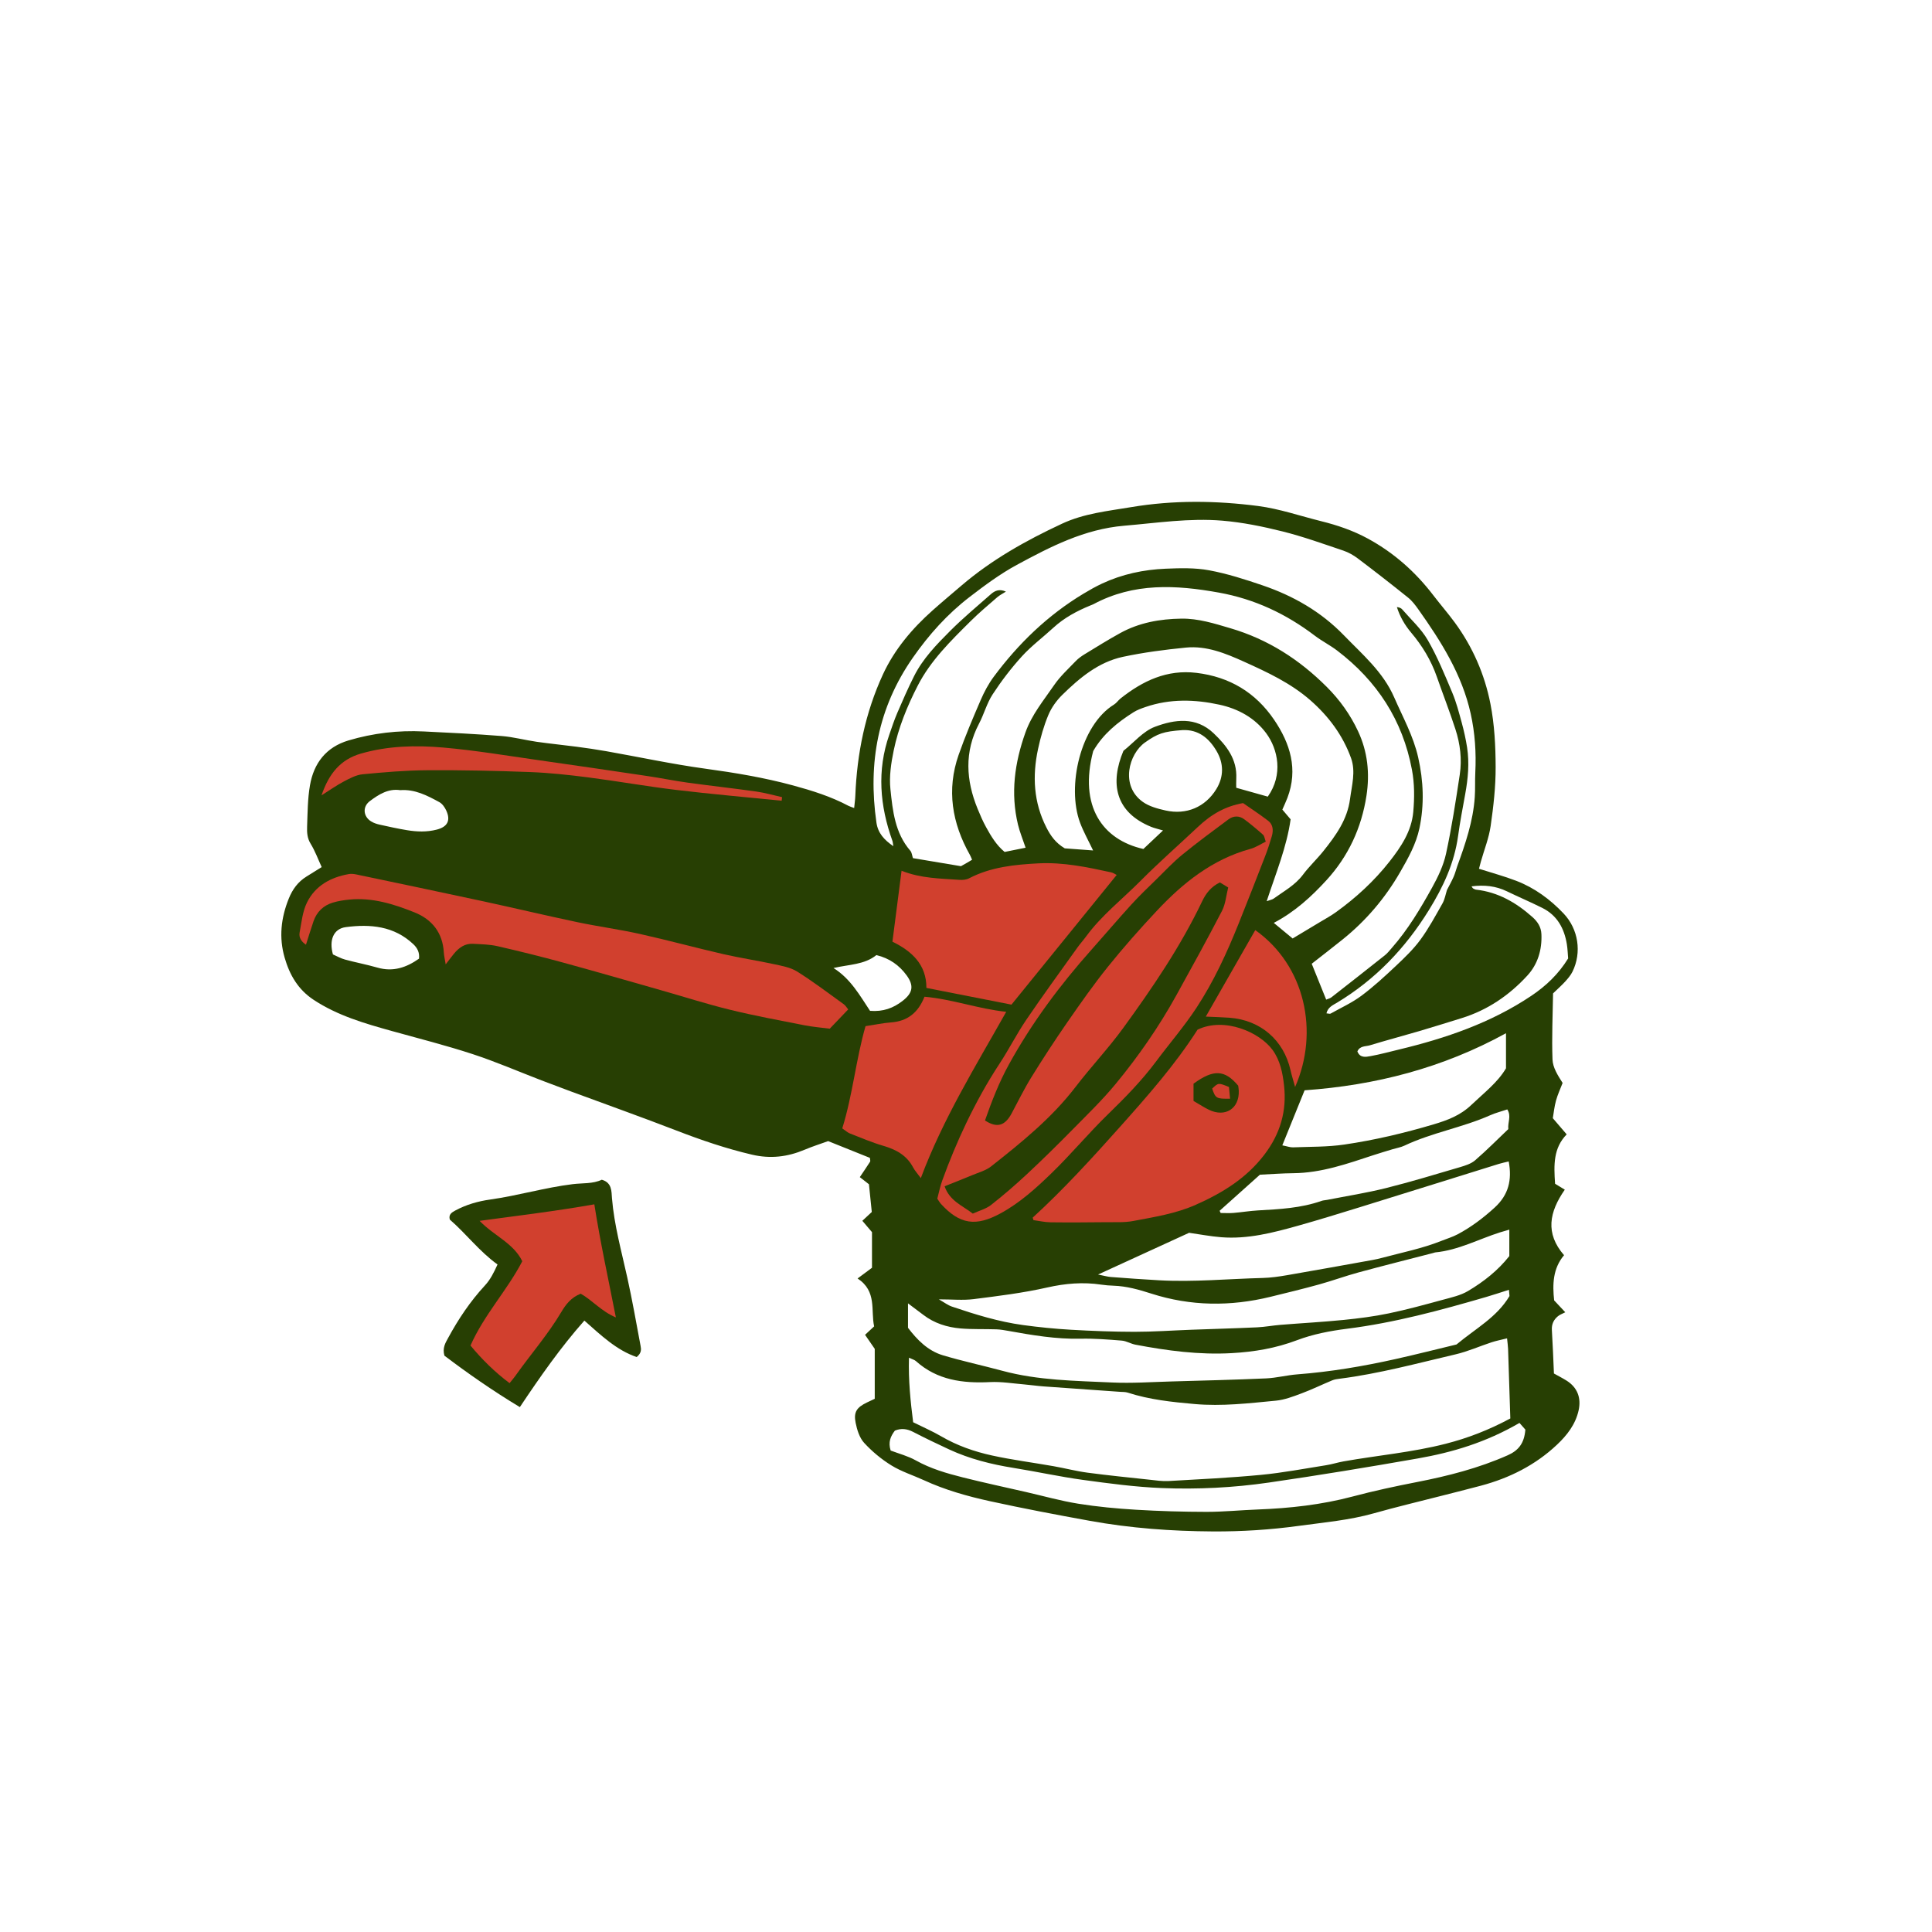 <svg version="1.1" id="svg" xmlns="http://www.w3.org/2000/svg" xmlns:xlink="http://www.w3.org/1999/xlink" x="0px" y="0px"
	 width="200px" height="200px" viewBox="0 0 200 200" enable-background="new 0 0 200 200" xml:space="preserve">
<path class="stroke" fill="#273f03"  fill-rule="evenodd" clip-rule="evenodd" d="M153.104,89.934c1.315,0.42,2.615,0.77,3.862,1.249
	c1.896,0.729,3.508,1.917,4.9,3.385c1.531,1.614,1.892,4.033,0.918,6.017c-0.182,0.37-0.464,0.701-0.742,1.009
	c-0.361,0.398-0.767,0.755-1.27,1.242c-0.032,2.226-0.143,4.538-0.057,6.841c0.029,0.827,0.536,1.634,1.046,2.429
	c-0.231,0.607-0.512,1.201-0.684,1.825c-0.171,0.618-0.234,1.266-0.33,1.824c0.51,0.595,0.93,1.084,1.436,1.675
	c-1.378,1.413-1.342,3.132-1.202,5.112c0.232,0.143,0.601,0.366,1.006,0.612c-1.607,2.312-2.05,4.51-0.077,6.784
	c-1.168,1.381-1.203,3.041-1.026,4.677c0.354,0.379,0.64,0.682,1.152,1.231c-0.299,0.156-0.565,0.246-0.766,0.414
	c-0.436,0.361-0.657,0.821-0.621,1.421c0.093,1.5,0.145,3.001,0.213,4.504c0.445,0.249,0.887,0.473,1.307,0.735
	c1.12,0.703,1.535,1.785,1.248,3.083c-0.324,1.46-1.207,2.583-2.246,3.56c-2.234,2.105-4.908,3.445-7.863,4.234
	c-1.34,0.358-2.687,0.692-4.031,1.036c-2.353,0.604-4.719,1.163-7.053,1.823c-2.543,0.719-5.159,0.942-7.754,1.299
	c-2.948,0.405-5.914,0.595-8.892,0.579c-4.292-0.024-8.562-0.334-12.785-1.103c-3.453-0.628-6.9-1.28-10.326-2.031
	c-2.333-0.511-4.64-1.162-6.823-2.168c-1.121-0.514-2.321-0.889-3.361-1.529c-1.035-0.638-2.008-1.445-2.83-2.341
	c-0.48-0.526-0.733-1.346-0.879-2.076c-0.223-1.113,0.116-1.592,1.16-2.097c0.273-0.132,0.549-0.259,0.819-0.387
	c0-1.78,0-3.506,0-5.168c-0.358-0.521-0.662-0.96-1.003-1.454c0.305-0.282,0.578-0.539,0.94-0.874
	c-0.364-1.649,0.315-3.63-1.714-4.958c0.604-0.449,1.008-0.75,1.492-1.109c0-1.175,0-2.438,0-3.688
	c-0.328-0.386-0.644-0.757-0.999-1.174c0.347-0.323,0.623-0.581,0.978-0.912c-0.091-0.882-0.188-1.83-0.294-2.869
	c-0.286-0.224-0.617-0.482-0.946-0.739c0.404-0.603,0.745-1.095,1.064-1.6c0.048-0.077-0.009-0.22-0.021-0.395
	c-1.375-0.552-2.762-1.108-4.32-1.734c-0.721,0.262-1.601,0.54-2.447,0.896c-1.76,0.741-3.528,0.953-5.426,0.509
	c-2.679-0.626-5.26-1.505-7.817-2.494c-3.634-1.403-7.306-2.709-10.959-4.06c-1.013-0.374-2.022-0.754-3.032-1.141
	c-2.374-0.912-4.715-1.928-7.129-2.719c-2.742-0.898-5.549-1.607-8.331-2.381c-2.823-0.786-5.626-1.591-8.118-3.233
	c-1.625-1.069-2.49-2.586-3.007-4.371c-0.601-2.081-0.379-4.104,0.424-6.099c0.388-0.969,0.956-1.751,1.846-2.299
	c0.523-0.324,1.046-0.65,1.566-0.975c-0.372-0.806-0.681-1.664-1.149-2.424c-0.354-0.579-0.382-1.171-0.36-1.77
	c0.052-1.426,0.053-2.87,0.296-4.269c0.396-2.293,1.667-3.954,3.987-4.647c2.54-0.757,5.138-1.06,7.782-0.931
	c2.693,0.131,5.388,0.259,8.077,0.474c1.213,0.096,2.404,0.421,3.613,0.595c1.374,0.197,2.755,0.329,4.133,0.511
	c1.032,0.136,2.063,0.285,3.087,0.466c3.416,0.604,6.812,1.338,10.246,1.808c3.062,0.418,6.095,0.923,9.076,1.732
	c1.978,0.537,3.923,1.147,5.739,2.111c0.133,0.07,0.28,0.11,0.595,0.229c0.045-0.476,0.105-0.873,0.12-1.271
	c0.172-4.366,1.028-8.592,2.86-12.562c1.192-2.58,3.019-4.739,5.143-6.628c0.979-0.872,1.986-1.712,2.982-2.564
	c3.134-2.682,6.685-4.67,10.409-6.406c2.292-1.069,4.729-1.306,7.16-1.716c4.386-0.737,8.778-0.682,13.15-0.116
	c2.199,0.287,4.339,1.029,6.505,1.567c1.69,0.419,3.32,0.972,4.863,1.813c2.688,1.465,4.908,3.44,6.76,5.859
	c0.727,0.948,1.512,1.852,2.219,2.813c1.856,2.529,3.098,5.374,3.695,8.421c0.421,2.141,0.533,4.366,0.54,6.554
	c0.007,2.033-0.226,4.078-0.516,6.093c-0.179,1.249-0.664,2.454-1.01,3.679C153.232,89.439,153.167,89.698,153.104,89.934z
	 M149.789,92.134c0.223-0.438,0.479-0.892,0.688-1.364c0.157-0.351,0.245-0.729,0.374-1.092c0.846-2.326,1.646-4.665,1.816-7.158
	c0.06-0.843,0.011-1.694,0.055-2.541c0.103-2.056-0.032-4.097-0.477-6.103c-0.895-4.047-3.06-7.471-5.416-10.79
	c-0.311-0.438-0.646-0.886-1.062-1.219c-1.71-1.376-3.444-2.725-5.196-4.048c-0.453-0.344-0.978-0.64-1.516-0.822
	c-2.082-0.7-4.154-1.45-6.281-1.982c-2.051-0.513-4.148-0.942-6.251-1.117c-3.396-0.285-6.772,0.239-10.158,0.526
	c-4.104,0.349-7.624,2.168-11.109,4.054c-1.706,0.924-3.297,2.101-4.862,3.304c-2.335,1.793-4.225,3.908-5.893,6.296
	c-3.614,5.179-4.664,10.899-3.775,17.068c0.157,1.089,0.784,1.784,1.751,2.45c-0.048-0.277-0.05-0.425-0.098-0.557
	c-1.3-3.626-1.612-7.281-0.322-10.981c0.266-0.764,0.517-1.534,0.837-2.276c0.547-1.274,1.105-2.545,1.727-3.783
	c0.913-1.821,2.326-3.272,3.742-4.69c1.334-1.335,2.789-2.547,4.207-3.795c0.407-0.36,0.883-0.583,1.561-0.271
	c-0.348,0.223-0.646,0.367-0.89,0.577c-0.931,0.811-1.881,1.604-2.756,2.473c-2.054,2.041-4.142,4.075-5.482,6.686
	c-1.094,2.127-2.001,4.353-2.486,6.7c-0.271,1.307-0.479,2.692-0.342,4.004c0.233,2.243,0.468,4.548,2.062,6.386
	c0.159,0.182,0.177,0.486,0.271,0.765c1.701,0.285,3.371,0.564,4.969,0.833c0.256-0.144,0.424-0.235,0.589-0.332
	c0.186-0.107,0.368-0.218,0.562-0.334c-0.097-0.222-0.147-0.368-0.222-0.5c-1.854-3.288-2.433-6.739-1.17-10.357
	c0.673-1.925,1.477-3.806,2.285-5.679c0.365-0.844,0.809-1.679,1.355-2.414c2.555-3.436,5.59-6.369,9.276-8.588
	c0.624-0.376,1.261-0.738,1.921-1.047c2.088-0.98,4.314-1.45,6.599-1.545c1.495-0.063,3.031-0.105,4.49,0.164
	c1.882,0.349,3.731,0.943,5.552,1.565c3.178,1.084,6.037,2.721,8.4,5.161c1.926,1.99,4.057,3.784,5.211,6.428
	c0.891,2.047,1.981,3.991,2.483,6.208c0.555,2.456,0.646,4.897,0.132,7.341c-0.346,1.633-1.159,3.089-1.994,4.537
	c-1.562,2.71-3.543,5.039-5.978,6.994c-1.041,0.838-2.103,1.652-3.179,2.498c0.508,1.259,0.992,2.459,1.497,3.711
	c0.204-0.086,0.399-0.125,0.541-0.235c1.852-1.445,3.7-2.894,5.538-4.356c0.271-0.214,0.484-0.496,0.715-0.757
	c1.667-1.895,2.952-4.052,4.167-6.243c0.611-1.102,1.181-2.29,1.445-3.51c0.589-2.708,1.009-5.454,1.423-8.196
	c0.24-1.584,0.044-3.174-0.45-4.694c-0.594-1.83-1.295-3.624-1.928-5.44c-0.594-1.698-1.502-3.195-2.663-4.57
	c-0.645-0.764-1.158-1.648-1.468-2.634c0.253,0.029,0.433,0.104,0.548,0.237c0.904,1.048,1.97,2.006,2.651,3.186
	c0.995,1.723,1.756,3.589,2.531,5.43c0.418,0.99,0.69,2.045,0.976,3.086c0.232,0.852,0.426,1.721,0.562,2.593
	c0.249,1.618,0.097,3.228-0.195,4.831c-0.262,1.442-0.539,2.883-0.738,4.334c-0.389,2.81-1.534,5.268-3.023,7.676
	c-2.447,3.955-5.535,7.183-9.512,9.582c-0.416,0.251-0.943,0.463-1.092,1.102c0.217,0.017,0.351,0.071,0.432,0.026
	c1.074-0.601,2.213-1.12,3.194-1.85c1.265-0.942,2.433-2.023,3.583-3.105c0.896-0.843,1.798-1.711,2.521-2.696
	c0.863-1.178,1.562-2.481,2.283-3.756C149.562,93.102,149.639,92.604,149.789,92.134z M156.01,138.545
	c-0.639,0.161-1.125,0.252-1.592,0.405c-1.244,0.408-2.453,0.951-3.723,1.248c-3.979,0.93-7.928,2.006-11.994,2.524
	c-0.268,0.034-0.544,0.07-0.79,0.171c-1.062,0.441-2.101,0.949-3.178,1.351c-0.862,0.322-1.755,0.667-2.657,0.753
	c-2.791,0.267-5.571,0.599-8.408,0.348c-2.354-0.208-4.67-0.45-6.922-1.18c-0.25-0.081-0.533-0.066-0.801-0.084
	c-2.652-0.188-5.306-0.37-7.956-0.564c-0.653-0.048-1.301-0.148-1.953-0.202c-1.183-0.098-2.374-0.301-3.55-0.242
	c-2.822,0.141-5.466-0.194-7.67-2.174c-0.155-0.137-0.384-0.19-0.719-0.348c-0.069,2.351,0.162,4.544,0.432,6.678
	c1.049,0.521,2.006,0.934,2.9,1.456c1.646,0.962,3.428,1.584,5.265,1.986c2.103,0.461,4.246,0.733,6.368,1.108
	c1.174,0.207,2.332,0.513,3.512,0.67c2.141,0.285,4.289,0.498,6.436,0.73c0.649,0.07,1.309,0.174,1.958,0.137
	c3.189-0.182,6.386-0.335,9.565-0.638c2.261-0.216,4.504-0.646,6.75-1c0.607-0.096,1.198-0.289,1.804-0.396
	c3.522-0.625,7.093-0.932,10.579-1.826c2.301-0.589,4.461-1.425,6.682-2.618c-0.075-2.386-0.15-4.795-0.232-7.203
	C156.105,139.337,156.059,139.039,156.01,138.545z M133.814,97.151c0.979-0.587,1.899-1.137,2.816-1.691
	c0.561-0.338,1.141-0.651,1.672-1.034c2.075-1.497,3.951-3.216,5.533-5.23c1.199-1.524,2.287-3.145,2.465-5.14
	c0.129-1.452,0.14-2.908-0.137-4.376c-0.965-5.14-3.621-9.193-7.74-12.332c-0.733-0.56-1.574-0.98-2.31-1.539
	c-2.967-2.254-6.218-3.793-9.924-4.462c-4.464-0.807-8.821-1.036-12.981,1.19c-0.102,0.055-0.214,0.09-0.32,0.135
	c-1.401,0.573-2.721,1.275-3.848,2.313c-1.079,0.994-2.27,1.88-3.252,2.958c-1.111,1.221-2.127,2.553-3.03,3.935
	c-0.603,0.924-0.892,2.048-1.411,3.037c-1.534,2.923-1.354,5.858-0.145,8.813c0.264,0.642,0.538,1.285,0.872,1.89
	c0.518,0.939,1.067,1.866,1.924,2.574c0.747-0.15,1.456-0.293,2.172-0.438c-0.287-0.859-0.6-1.607-0.788-2.385
	c-0.785-3.256-0.347-6.401,0.767-9.533c0.662-1.868,1.896-3.338,2.975-4.916c0.625-0.914,1.468-1.681,2.24-2.488
	c0.263-0.275,0.587-0.505,0.913-0.705c1.219-0.742,2.43-1.499,3.679-2.187c1.968-1.086,4.12-1.468,6.34-1.499
	c1.762-0.024,3.412,0.503,5.085,0.997c3.875,1.143,7.113,3.222,9.963,6.067c1.366,1.366,2.441,2.88,3.242,4.591
	c0.99,2.113,1.227,4.349,0.871,6.671c-0.512,3.341-1.883,6.283-4.146,8.755c-1.558,1.701-3.269,3.272-5.449,4.415
	C132.531,96.092,133.119,96.577,133.814,97.151z M131.127,93.292c0.382-0.139,0.579-0.166,0.722-0.27
	c1.055-0.767,2.218-1.383,3.032-2.472c0.643-0.863,1.445-1.606,2.118-2.449c1.282-1.605,2.478-3.25,2.756-5.39
	c0.187-1.414,0.606-2.843,0.105-4.233c-0.853-2.363-2.319-4.33-4.21-5.986c-2.033-1.779-4.451-2.902-6.873-3.996
	c-1.904-0.858-3.871-1.668-6.012-1.458c-2.182,0.215-4.371,0.5-6.514,0.956c-2.537,0.541-4.486,2.178-6.289,3.945
	c-0.591,0.581-1.114,1.312-1.435,2.073c-0.472,1.13-0.812,2.331-1.07,3.531c-0.599,2.787-0.461,5.516,0.864,8.115
	c0.43,0.843,0.941,1.59,1.904,2.163c0.835,0.062,1.812,0.134,2.932,0.217c-0.516-1.086-1.009-1.958-1.353-2.883
	c-1.39-3.745,0.037-10.083,3.526-12.224c0.256-0.157,0.434-0.44,0.673-0.63c2.302-1.82,4.793-3.014,7.857-2.646
	c3.43,0.412,6.12,2.035,8.035,4.853c1.666,2.453,2.505,5.126,1.376,8.092c-0.16,0.421-0.356,0.829-0.521,1.21
	c0.297,0.35,0.543,0.64,0.855,1.007C133.204,87.658,132.102,90.33,131.127,93.292z M156.204,133.52
	c-0.894,0.283-1.62,0.529-2.356,0.743c-4.74,1.381-9.496,2.671-14.414,3.29c-1.748,0.22-3.526,0.563-5.164,1.183
	c-2.204,0.833-4.414,1.208-6.759,1.339c-3.386,0.19-6.678-0.25-9.971-0.875c-0.481-0.091-0.935-0.383-1.414-0.421
	c-1.417-0.114-2.843-0.229-4.263-0.197c-2.528,0.057-4.992-0.361-7.459-0.806c-0.415-0.075-0.836-0.15-1.256-0.165
	c-1.233-0.041-2.474,0.012-3.701-0.091c-1.396-0.119-2.721-0.53-3.861-1.403c-0.473-0.361-0.951-0.714-1.59-1.194
	c0,0.964,0,1.713,0,2.532c0.935,1.225,2.045,2.377,3.617,2.846c2.027,0.604,4.101,1.05,6.144,1.601
	c3.726,1.007,7.558,1.036,11.368,1.213c2.032,0.093,4.076-0.05,6.114-0.107c3.278-0.092,6.558-0.173,9.835-0.318
	c1.072-0.048,2.136-0.333,3.211-0.416c3.429-0.263,6.809-0.832,10.157-1.58c2.219-0.496,4.42-1.055,6.336-1.515
	c2.034-1.693,4.169-2.809,5.485-5.013C156.256,134.098,156.236,133.877,156.204,133.52z M97.188,134.509
	c0.571,0.321,0.938,0.608,1.353,0.748c2.41,0.816,4.844,1.569,7.372,1.913c1.64,0.223,3.288,0.388,4.94,0.484
	c2.191,0.125,4.389,0.212,6.584,0.214c1.957,0,3.917-0.141,5.874-0.213c2.272-0.084,4.546-0.145,6.816-0.25
	c0.808-0.037,1.608-0.192,2.415-0.257c2.186-0.176,4.375-0.293,6.557-0.511c1.562-0.156,3.133-0.358,4.672-0.678
	c1.883-0.391,3.741-0.904,5.598-1.409c0.887-0.241,1.829-0.446,2.604-0.907c1.621-0.962,3.105-2.132,4.271-3.616
	c0-0.887,0-1.762,0-2.736c-0.383,0.112-0.672,0.19-0.957,0.281c-2.228,0.708-4.322,1.847-6.698,2.074
	c-0.075,0.007-0.147,0.042-0.223,0.062c-2.574,0.667-5.153,1.312-7.719,2.008c-1.374,0.373-2.715,0.867-4.086,1.246
	c-1.669,0.462-3.355,0.871-5.039,1.282c-4.138,1.012-8.258,0.977-12.326-0.327c-1.289-0.413-2.569-0.778-3.929-0.823
	c-0.42-0.013-0.844-0.047-1.26-0.109c-1.885-0.282-3.715-0.131-5.595,0.294c-2.506,0.568-5.077,0.883-7.632,1.207
	C99.688,134.623,98.563,134.509,97.188,134.509z M156.181,120.232c-0.38,0.094-0.712,0.159-1.032,0.259
	c-4.783,1.488-9.564,2.988-14.35,4.47c-2.133,0.66-4.268,1.319-6.416,1.922c-2.602,0.73-5.226,1.413-7.967,1.194
	c-1.112-0.088-2.213-0.301-3.321-0.458c-3.057,1.401-6.125,2.808-9.425,4.32c0.611,0.12,0.969,0.228,1.333,0.256
	c1.655,0.126,3.312,0.247,4.969,0.339c3.587,0.202,7.163-0.148,10.743-0.239c0.844-0.022,1.691-0.145,2.524-0.288
	c2.956-0.509,5.906-1.044,8.857-1.575c0.342-0.062,0.682-0.141,1.015-0.23c2.039-0.547,4.119-0.955,6.09-1.743
	c0.568-0.227,1.164-0.403,1.701-0.688c1.398-0.745,2.646-1.687,3.824-2.763C156.164,123.694,156.541,122.154,156.181,120.232z
	 M157.295,147.301c-3.469,2.017-6.941,3.049-10.524,3.678c-5.126,0.901-10.263,1.747-15.413,2.494
	c-3.672,0.533-7.389,0.721-11.092,0.57c-2.731-0.11-5.459-0.475-8.171-0.847c-2.406-0.33-4.784-0.856-7.181-1.24
	c-2.297-0.368-4.531-0.927-6.646-1.905c-1.258-0.582-2.51-1.184-3.742-1.821c-0.63-0.325-1.23-0.401-1.888-0.133
	c-0.445,0.583-0.715,1.192-0.437,2.062c0.833,0.319,1.781,0.562,2.606,1.023c1.534,0.859,3.192,1.337,4.869,1.759
	c2.169,0.547,4.357,1.012,6.537,1.512c1.803,0.413,3.59,0.918,5.411,1.211c1.977,0.317,3.982,0.503,5.981,0.624
	c2.425,0.146,4.857,0.215,7.287,0.219c1.766,0.001,3.532-0.178,5.301-0.245c3.319-0.127,6.603-0.486,9.829-1.343
	c2.192-0.583,4.417-1.06,6.645-1.495c3.224-0.628,6.381-1.434,9.398-2.769c1.114-0.492,1.727-1.225,1.84-2.662
	C157.781,147.854,157.562,147.606,157.295,147.301z M132.744,118.567c0.518,0.101,0.816,0.217,1.107,0.206
	c1.771-0.069,3.561-0.032,5.306-0.288c3.124-0.457,6.197-1.184,9.231-2.085c1.455-0.433,2.779-0.924,3.928-2.021
	c1.307-1.246,2.746-2.344,3.584-3.79c0-1.289,0-2.423,0-3.629c-6.574,3.612-13.525,5.39-20.848,5.908
	C134.305,114.716,133.557,116.561,132.744,118.567z M130.428,121.603c-1.403,1.257-2.787,2.497-4.173,3.737
	c0.036,0.076,0.072,0.152,0.108,0.228c0.445,0,0.894,0.03,1.335-0.007c0.846-0.069,1.686-0.212,2.53-0.26
	c2.225-0.125,4.449-0.234,6.58-0.987c0.178-0.063,0.378-0.064,0.565-0.102c2.037-0.4,4.094-0.721,6.106-1.223
	c2.575-0.644,5.119-1.418,7.666-2.168c0.547-0.161,1.147-0.351,1.564-0.711c1.19-1.029,2.302-2.152,3.431-3.228
	c-0.077-0.708,0.339-1.34-0.107-2.036c-0.618,0.208-1.216,0.358-1.77,0.605c-2.88,1.278-6.028,1.795-8.88,3.146
	c-0.38,0.179-0.812,0.246-1.217,0.369c-0.66,0.201-1.324,0.396-1.981,0.612c-2.705,0.891-5.394,1.845-8.296,1.871
	C132.736,121.46,131.582,121.55,130.428,121.603z M120.395,85.968c-0.574-0.172-0.912-0.243-1.224-0.371
	c-3.753-1.53-4.276-4.533-2.874-7.871c1.079-0.854,2.039-2.032,3.268-2.492c2.024-0.76,4.236-1.078,6.073,0.677
	c1.335,1.274,2.44,2.68,2.341,4.682c-0.019,0.363-0.004,0.728-0.004,0.957c1.213,0.34,2.234,0.627,3.265,0.917
	c1.614-2.271,1.056-4.909-0.161-6.559c-1.183-1.602-2.919-2.542-4.841-2.959c-2.549-0.556-5.122-0.627-7.645,0.237
	c-0.433,0.149-0.878,0.308-1.262,0.552c-1.64,1.039-3.138,2.238-4.163,4.014c-1.505,5.687,0.943,9.177,5.193,10.134
	C118.941,87.338,119.576,86.739,120.395,85.968z M122.407,75.58c-1.979,0.146-2.561,0.353-3.87,1.275
	c-1.681,1.183-2.594,4.483-0.228,6.16c0.661,0.469,1.532,0.702,2.345,0.884c2.162,0.485,4.118-0.351,5.258-2.208
	c0.794-1.295,0.777-2.676,0.021-3.952C125.163,76.432,124.066,75.498,122.407,75.58z M152.332,91.755
	c0.11,0.153,0.123,0.196,0.153,0.209c0.101,0.051,0.205,0.12,0.313,0.132c2.278,0.254,4.152,1.338,5.828,2.828
	c0.535,0.475,0.91,1.026,0.941,1.784c0.069,1.615-0.377,3.103-1.445,4.27c-1.872,2.044-4.119,3.584-6.803,4.415
	c-1.471,0.455-2.937,0.918-4.412,1.351c-1.695,0.499-3.406,0.95-5.098,1.465c-0.441,0.134-1.033,0.037-1.293,0.634
	c0.274,0.701,0.873,0.576,1.371,0.485c0.982-0.179,1.949-0.445,2.922-0.678c4.85-1.164,9.523-2.758,13.707-5.56
	c1.522-1.02,2.825-2.256,3.818-3.873c-0.04-0.47-0.053-0.971-0.132-1.463c-0.266-1.646-1.003-2.999-2.548-3.769
	c-1.203-0.6-2.441-1.126-3.653-1.713C154.854,91.714,153.657,91.585,152.332,91.755z M34.465,98.802
	c0.413,0.18,0.818,0.414,1.254,0.532c1.111,0.302,2.248,0.515,3.354,0.833c1.629,0.469,3.011-0.016,4.302-0.926
	c0.075-0.643-0.175-1.106-0.579-1.491c-1.998-1.895-4.477-2.107-7-1.774C34.521,96.143,34.047,97.325,34.465,98.802z M41.425,81.797
	c-1.224-0.183-2.211,0.436-3.143,1.136c-0.776,0.584-0.688,1.598,0.151,2.108c0.26,0.157,0.563,0.258,0.861,0.324
	c0.938,0.209,1.881,0.416,2.828,0.573c1.032,0.172,2.066,0.209,3.098-0.059c1.105-0.288,1.456-0.942,0.973-1.981
	c-0.154-0.331-0.406-0.694-0.712-0.861C44.229,82.357,42.959,81.684,41.425,81.797z M86.283,100.21
	c1.773,1.105,2.74,2.867,3.783,4.432c1.367,0.108,2.41-0.289,3.359-1.022c1.059-0.816,1.216-1.563,0.433-2.645
	c-0.765-1.053-1.779-1.775-3.134-2.105C89.47,99.881,87.889,99.83,86.283,100.21z"/>
<path fill-rule="evenodd" clip-rule="evenodd" fill="#d1402e" class="fill" d="M128.68,83.135c0.79,0.552,1.722,1.159,2.603,1.834
	c0.519,0.396,0.544,1.008,0.376,1.594c-0.204,0.704-0.434,1.402-0.699,2.085c-0.904,2.337-1.816,4.672-2.751,6.997
	c-1.212,3.013-2.57,5.968-4.352,8.682c-1.267,1.931-2.792,3.691-4.175,5.548c-1.483,1.989-3.205,3.747-4.982,5.473
	c-2.02,1.961-3.824,4.143-5.848,6.101c-1.599,1.548-3.255,3.053-5.248,4.143c-2.568,1.404-4.244,1.185-6.219-0.988
	c-0.102-0.112-0.175-0.251-0.355-0.518c0.152-0.566,0.28-1.242,0.512-1.879c0.734-2.025,1.555-4.009,2.49-5.957
	c1.023-2.125,2.145-4.17,3.439-6.138c0.974-1.479,1.772-3.076,2.767-4.54c1.71-2.52,3.511-4.979,5.279-7.459
	c0.289-0.404,0.626-0.775,0.92-1.177c1.606-2.191,3.754-3.858,5.649-5.767c1.9-1.914,3.934-3.695,5.898-5.546
	C125.436,84.254,126.856,83.467,128.68,83.135z M126.281,91.348c-0.904,0.438-1.437,1.123-1.83,1.945
	c-2.232,4.681-5.139,8.951-8.176,13.126c-1.539,2.115-3.349,4.03-4.941,6.108c-2.469,3.22-5.587,5.736-8.736,8.218
	c-0.553,0.435-1.297,0.631-1.965,0.911c-0.909,0.382-1.829,0.738-2.848,1.146c0.521,1.525,1.844,1.994,2.92,2.83
	c0.666-0.306,1.367-0.486,1.889-0.895c1.303-1.022,2.559-2.11,3.77-3.241c1.576-1.471,3.113-2.986,4.627-4.523
	c1.539-1.564,3.127-3.097,4.52-4.787c2.355-2.857,4.465-5.903,6.261-9.15c1.603-2.9,3.205-5.802,4.729-8.744
	c0.372-0.72,0.434-1.603,0.642-2.421C126.75,91.634,126.5,91.481,126.281,91.348z M131.031,87.126
	c-0.118-0.317-0.139-0.587-0.283-0.717c-0.631-0.561-1.278-1.107-1.957-1.607c-0.517-0.38-1.114-0.361-1.624,0.02
	c-1.603,1.194-3.216,2.378-4.762,3.642c-0.954,0.777-1.8,1.685-2.68,2.548c-0.88,0.862-1.774,1.711-2.603,2.621
	c-1.402,1.538-2.747,3.127-4.133,4.681c-3.266,3.666-6.184,7.58-8.553,11.89c-1.02,1.851-1.778,3.812-2.47,5.787
	c1.231,0.801,2.06,0.566,2.752-0.721c0.676-1.256,1.3-2.543,2.05-3.754c1.194-1.931,2.437-3.836,3.73-5.704
	c1.358-1.959,2.73-3.917,4.225-5.774c1.594-1.979,3.284-3.887,5.022-5.742c2.72-2.904,5.766-5.344,9.712-6.424
	C129.993,87.726,130.479,87.395,131.031,87.126z"/>
<path fill-rule="evenodd" clip-rule="evenodd" fill="#d1402e" class="fill" d="M106.904,126.05c3.213-2.942,6.137-6.147,9.032-9.391
	c2.882-3.227,5.724-6.454,8.036-10.071c2.811-1.342,6.432,0.285,7.755,2.09c0.804,1.096,1.056,2.411,1.199,3.703
	c0.294,2.634-0.396,4.99-2.034,7.143c-1.873,2.459-4.35,3.969-7.1,5.191c-2.073,0.922-4.285,1.266-6.477,1.681
	c-0.898,0.171-1.846,0.115-2.771,0.125c-1.931,0.02-3.861,0.035-5.792,0.011c-0.59-0.007-1.177-0.145-1.766-0.224
	C106.961,126.222,106.933,126.136,106.904,126.05z M123.553,113.968c0.652,0.378,1.104,0.677,1.588,0.913
	c1.695,0.824,3.166-0.119,3.096-1.971c-0.006-0.189-0.043-0.379-0.06-0.521c-1.387-1.656-2.549-1.722-4.624-0.206
	C123.553,112.723,123.553,113.349,123.553,113.968z"/>
<path fill-rule="evenodd" clip-rule="evenodd" fill="#d1402e" class="fill" d="M85.896,106.489c-0.803-0.105-1.726-0.177-2.628-0.354
	c-2.569-0.505-5.146-0.981-7.688-1.603c-2.431-0.595-4.819-1.361-7.228-2.046c-3.373-0.958-6.738-1.934-10.119-2.856
	c-2.231-0.608-4.48-1.168-6.736-1.683c-0.818-0.186-1.681-0.197-2.525-0.245c-0.844-0.048-1.461,0.401-1.975,1.022
	c-0.235,0.287-0.456,0.587-0.859,1.106c-0.096-0.595-0.175-0.912-0.194-1.234c-0.116-2.037-1.215-3.417-3.029-4.145
	c-2.152-0.862-4.372-1.56-6.751-1.326c-0.572,0.056-1.154,0.146-1.703,0.311c-0.98,0.295-1.666,0.952-2.005,1.931
	c-0.272,0.793-0.517,1.598-0.782,2.429c-0.467-0.308-0.756-0.738-0.657-1.263c0.199-1.056,0.304-2.186,0.771-3.123
	c0.86-1.727,2.45-2.6,4.327-2.926c0.257-0.045,0.541-0.009,0.802,0.046c4.341,0.912,8.685,1.818,13.021,2.754
	c3.279,0.708,6.544,1.486,9.827,2.178c2.149,0.453,4.335,0.745,6.479,1.222c2.896,0.645,5.76,1.427,8.651,2.092
	c1.727,0.396,3.485,0.657,5.218,1.033c0.822,0.178,1.712,0.331,2.404,0.763c1.661,1.041,3.227,2.232,4.82,3.379
	c0.204,0.148,0.341,0.393,0.468,0.544C87.187,105.142,86.61,105.743,85.896,106.489z"/>
<path fill-rule="evenodd" clip-rule="evenodd" fill="#d1402e" class="fill" d="M95.9,102.269c0.015-2.449-1.559-3.83-3.516-4.787
	c0.319-2.483,0.624-4.86,0.946-7.343c2.013,0.803,4.019,0.799,6.001,0.943c0.325,0.023,0.703-0.011,0.984-0.158
	c2.252-1.176,4.704-1.419,7.173-1.549c2.563-0.135,5.058,0.39,7.542,0.932c0.216,0.047,0.41,0.19,0.569,0.268
	c-3.603,4.44-7.188,8.857-10.893,13.424C101.887,103.445,98.956,102.869,95.9,102.269z"/>
<path fill-rule="evenodd" clip-rule="evenodd" fill="#d1402e" class="fill" d="M95.703,103.181c2.895,0.255,5.545,1.254,8.46,1.562
	c-3.192,5.674-6.536,11.065-8.84,17.213c-0.327-0.449-0.61-0.751-0.798-1.104c-0.664-1.262-1.766-1.851-3.083-2.237
	c-1.179-0.345-2.317-0.832-3.462-1.28c-0.244-0.094-0.443-0.292-0.789-0.524c1.082-3.473,1.413-7.13,2.408-10.585
	c0.974-0.146,1.799-0.323,2.631-0.385C93.909,105.718,95.03,104.874,95.703,103.181z"/>
<path fill-rule="evenodd" clip-rule="evenodd" fill="#d1402e" class="fill" d="M124.824,105.239c1.773-3.1,3.445-6.025,5.121-8.954
	c5.178,3.669,6.631,10.546,4.125,16.237c-0.191-0.694-0.359-1.21-0.478-1.739c-0.7-3.115-3.108-5.193-6.325-5.428
	C126.511,105.299,125.75,105.281,124.824,105.239z"/>
<path fill-rule="evenodd" clip-rule="evenodd" fill="#d1402e" class="fill" d="M80.917,82.891c-3.64-0.367-7.285-0.683-10.915-1.118
	c-3.061-0.368-6.1-0.911-9.158-1.304c-1.986-0.255-3.984-0.47-5.986-0.546c-3.541-0.134-7.088-0.211-10.63-0.188
	c-2.231,0.014-4.466,0.205-6.688,0.418c-0.662,0.063-1.317,0.416-1.924,0.733c-0.73,0.381-1.409,0.866-2.332,1.447
	c0.771-2.261,1.969-3.715,4.084-4.324c2.793-0.804,5.662-0.871,8.505-0.625c3.336,0.29,6.652,0.852,9.972,1.322
	c3.74,0.529,7.477,1.08,11.212,1.636c1.373,0.204,2.735,0.485,4.11,0.675c2.369,0.327,4.749,0.587,7.117,0.922
	c0.901,0.127,1.783,0.385,2.676,0.583C80.945,82.645,80.932,82.768,80.917,82.891z"/>
<path fill-rule="evenodd" clip-rule="evenodd" fill="#d1402e" class="fill" d="M127.336,113.736c-1.42,0.024-1.506-0.03-1.854-1.045
	c0.647-0.615,0.647-0.615,1.742-0.165C127.257,112.87,127.292,113.262,127.336,113.736z"/>
<path class="stroke" fill="#273f03"  d="M65.911,140.48c0.522-0.429,0.465-0.816,0.401-1.158c-0.439-2.354-0.855-4.712-1.37-7.049
	c-0.602-2.732-1.358-5.425-1.591-8.233c-0.057-0.715,0.01-1.614-1.055-1.914c-0.918,0.438-1.985,0.332-3.012,0.458
	c-2.883,0.353-5.672,1.189-8.541,1.592c-1.267,0.177-2.479,0.528-3.611,1.135c-0.376,0.204-0.717,0.42-0.567,0.94
	c1.698,1.472,3.052,3.291,4.938,4.649c-0.387,0.85-0.742,1.562-1.303,2.169c-1.52,1.643-2.754,3.486-3.816,5.446
	c-0.279,0.513-0.603,1.028-0.379,1.822c2.391,1.812,4.952,3.603,7.809,5.327c2.112-3.162,4.223-6.183,6.678-8.955
	C62.227,138.24,63.84,139.782,65.911,140.48z"/>
<path fill-rule="evenodd" clip-rule="evenodd" fill="#d1402e" class="fill" d="M61.525,124.672c0.623,3.976,1.457,7.756,2.229,11.706
	c-1.493-0.618-2.437-1.78-3.639-2.454c-0.98,0.38-1.541,1.107-2.001,1.885c-1.392,2.348-3.192,4.399-4.76,6.616
	c-0.153,0.219-0.332,0.419-0.603,0.758c-1.544-1.155-2.857-2.46-4.046-3.892c1.415-3.205,3.805-5.72,5.362-8.729
	c-0.932-1.896-2.896-2.603-4.418-4.179C53.69,125.833,57.482,125.384,61.525,124.672z"/>
</svg>
